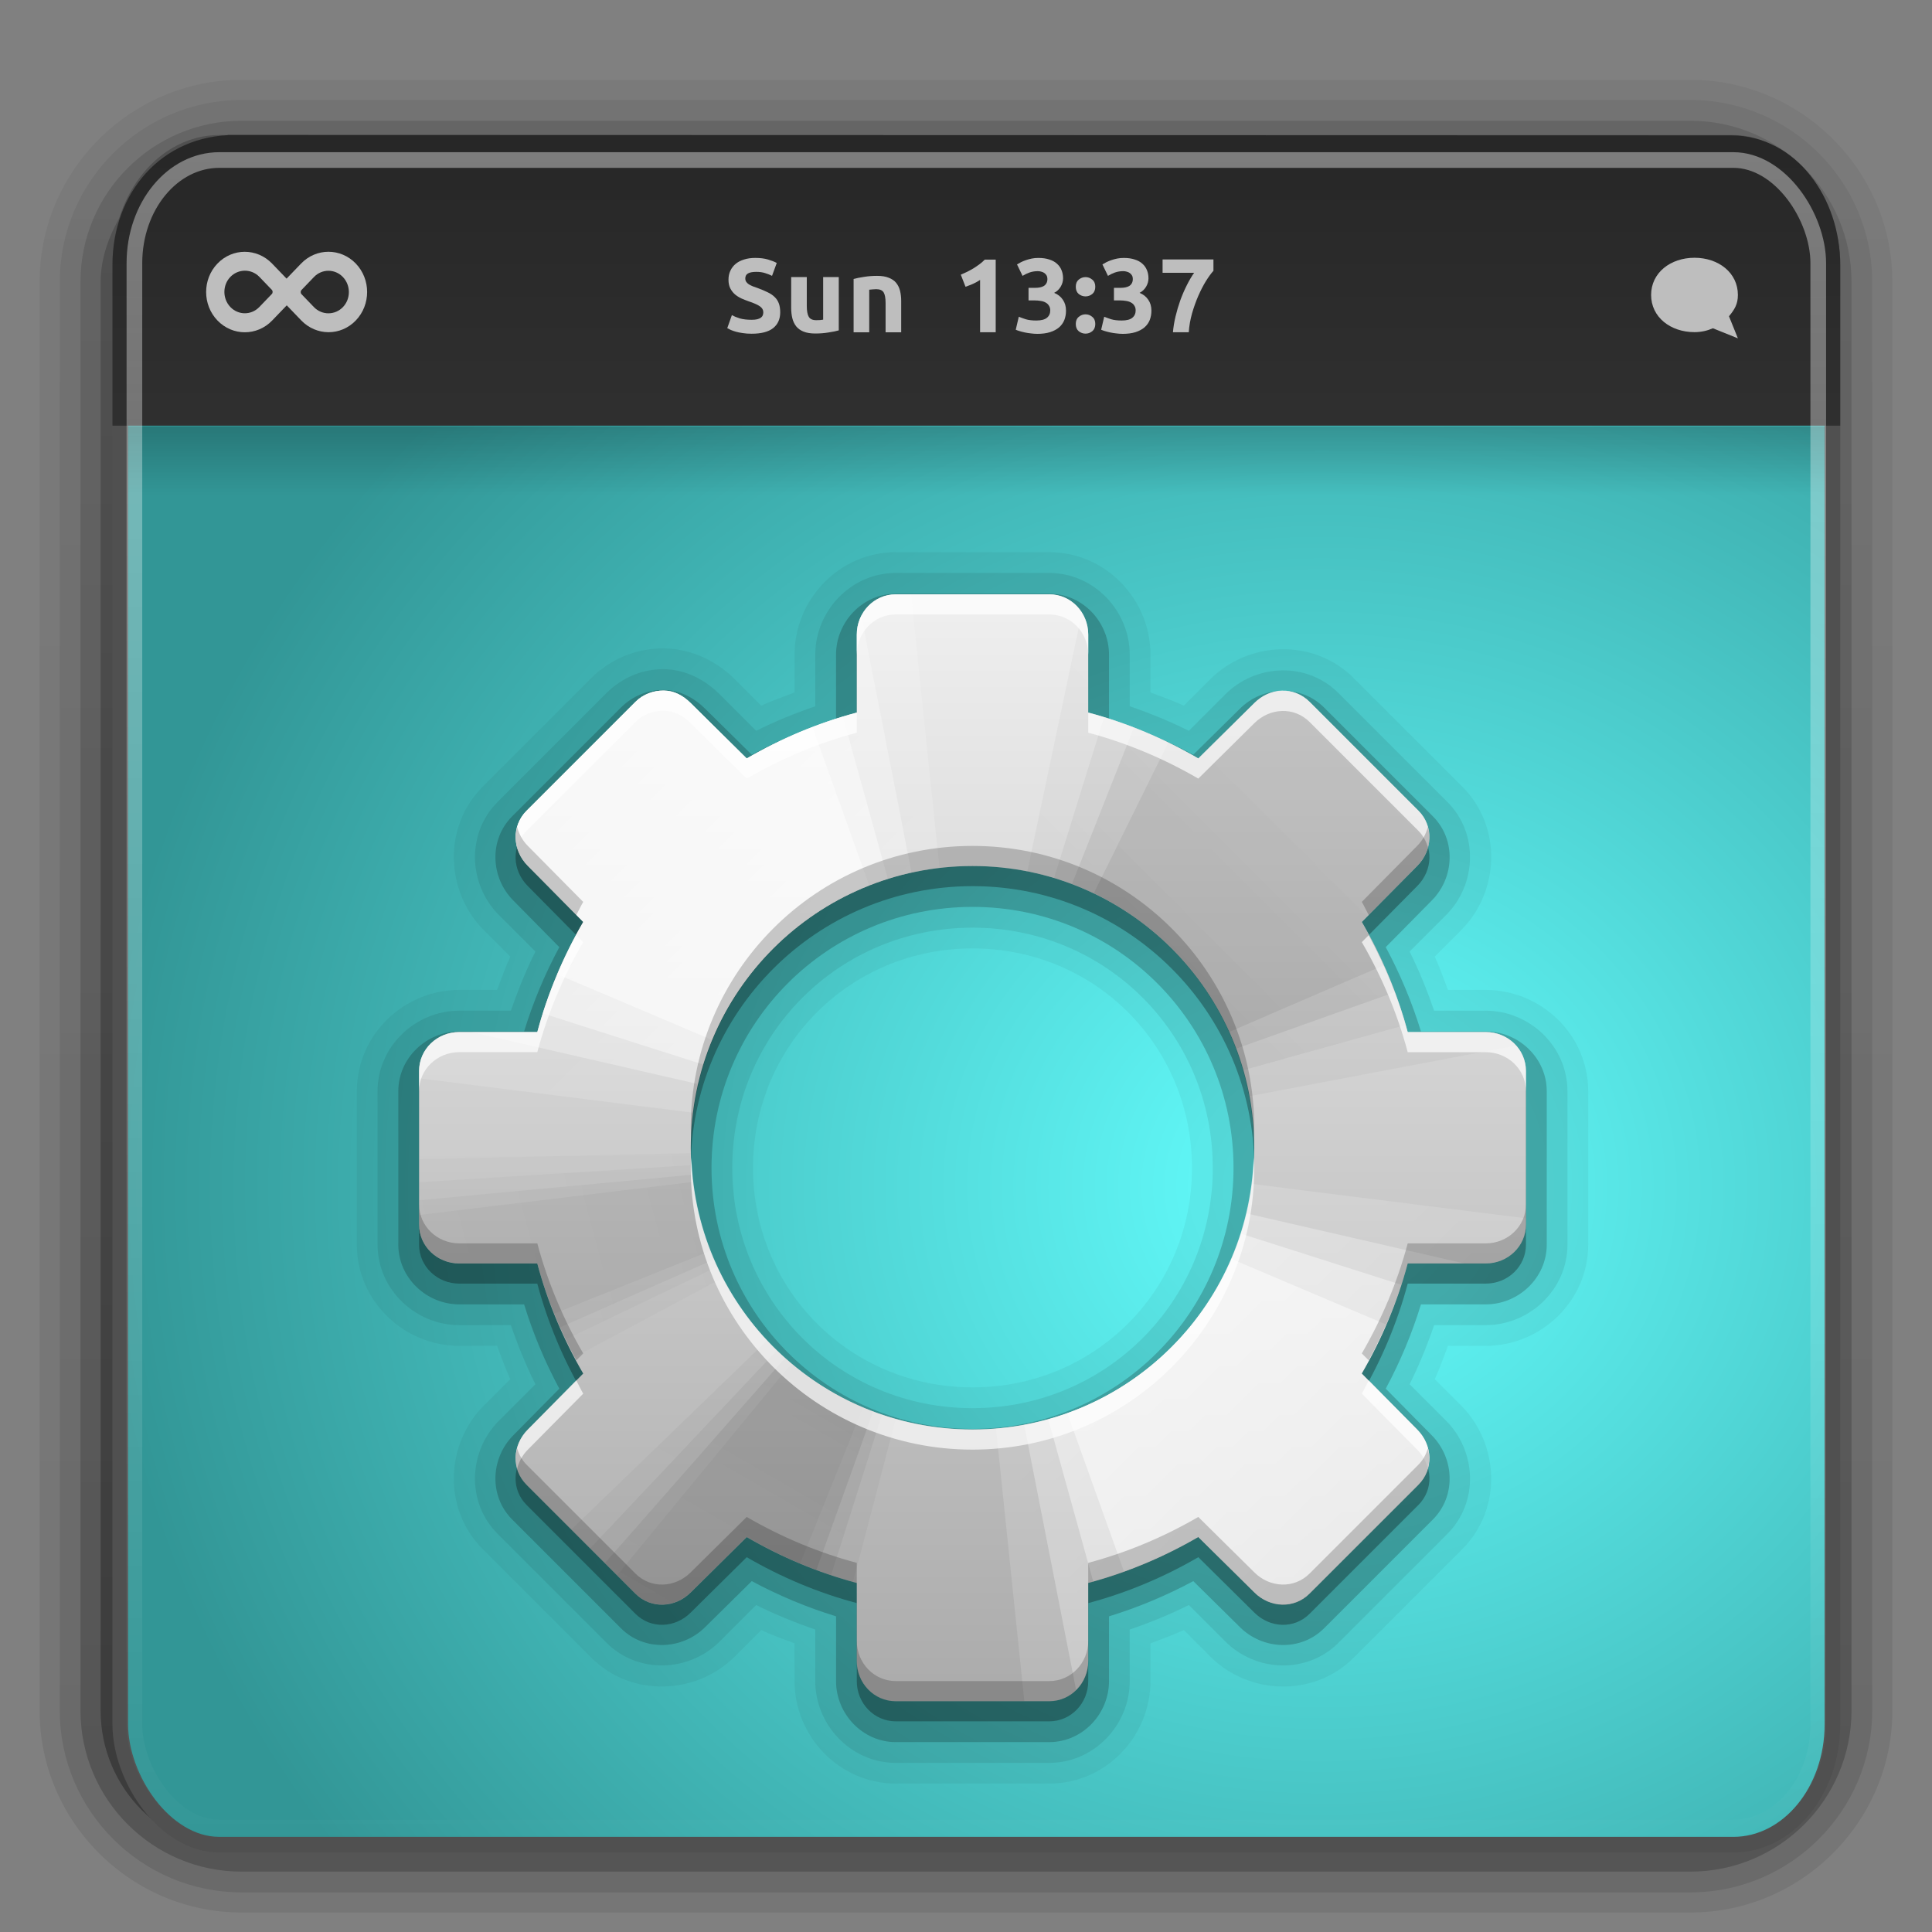 <?xml version="1.0" encoding="UTF-8" standalone="no"?>
<svg
   xmlns:dc="http://purl.org/dc/elements/1.1/"
   xmlns:cc="http://creativecommons.org/ns#"
   xmlns:rdf="http://www.w3.org/1999/02/22-rdf-syntax-ns#"
   xmlns:svg="http://www.w3.org/2000/svg"
   xmlns="http://www.w3.org/2000/svg"
   xmlns:xlink="http://www.w3.org/1999/xlink"
   version="1.0"
   width="96"
   height="96"
   id="svg2408">
  <rect width="100%" height="100%" fill="#808080" stroke="none"/>
  <defs
     id="defs2410">
    <linearGradient
       id="linearGradient3852">
      <stop
         id="stop3854"
         style="stop-color:#ffffff;stop-opacity:1"
         offset="0" />
      <stop
         id="stop3856"
         style="stop-color:#ffffff;stop-opacity:0"
         offset="1" />
    </linearGradient>
    <linearGradient
       id="linearGradient4384">
      <stop
         id="stop4386"
         style="stop-color:#ffffff;stop-opacity:1"
         offset="0" />
      <stop
         id="stop4388"
         style="stop-color:#ffffff;stop-opacity:0"
         offset="1" />
    </linearGradient>
    <linearGradient
       id="linearGradient4367">
      <stop
         id="stop4369"
         style="stop-color:#ffffff;stop-opacity:0.718"
         offset="0" />
      <stop
         id="stop4371"
         style="stop-color:#ffffff;stop-opacity:1"
         offset="1" />
    </linearGradient>
    <linearGradient
       x1="45.448"
       y1="92.54"
       x2="45.448"
       y2="7.017"
       id="ButtonShadow"
       gradientUnits="userSpaceOnUse"
       gradientTransform="scale(1.006,0.994)">
      <stop
         id="stop3750"
         style="stop-color:#000000;stop-opacity:1"
         offset="0" />
      <stop
         id="stop3752"
         style="stop-color:#000000;stop-opacity:0.588"
         offset="1" />
    </linearGradient>
    <linearGradient
       id="linearGradient3737">
      <stop
         id="stop3739"
         style="stop-color:#ffffff;stop-opacity:1"
         offset="0" />
      <stop
         id="stop3741"
         style="stop-color:#ffffff;stop-opacity:0"
         offset="1" />
    </linearGradient>
    <filter
       color-interpolation-filters="sRGB"
       id="filter3174">
      <feGaussianBlur
         id="feGaussianBlur3176"
         stdDeviation="1.71" />
    </filter>
    <filter
       x="-0.192"
       y="-0.192"
       width="1.384"
       height="1.384"
       color-interpolation-filters="sRGB"
       id="filter3794">
      <feGaussianBlur
         id="feGaussianBlur3796"
         stdDeviation="5.28" />
    </filter>
    <linearGradient
       x1="48"
       y1="20.221"
       x2="48"
       y2="138.661"
       id="linearGradient3613"
       xlink:href="#linearGradient3737"
       gradientUnits="userSpaceOnUse" />
    <linearGradient
       x1="45.448"
       y1="92.54"
       x2="45.448"
       y2="7.017"
       id="ButtonShadow-0"
       gradientUnits="userSpaceOnUse"
       gradientTransform="matrix(1.006,0,0,0.994,100,0)">
      <stop
         id="stop3750-8"
         style="stop-color:#000000;stop-opacity:1"
         offset="0" />
      <stop
         id="stop3752-5"
         style="stop-color:#000000;stop-opacity:0.588"
         offset="1" />
    </linearGradient>
    <linearGradient
       x1="32.251"
       y1="6.132"
       x2="32.251"
       y2="90.239"
       id="linearGradient3780"
       xlink:href="#ButtonShadow-0"
       gradientUnits="userSpaceOnUse"
       gradientTransform="matrix(1.024,0,0,1.012,-1.143,-98.071)" />
    <linearGradient
       x1="32.251"
       y1="6.132"
       x2="32.251"
       y2="90.239"
       id="linearGradient3772"
       xlink:href="#ButtonShadow-0"
       gradientUnits="userSpaceOnUse"
       gradientTransform="matrix(1.024,0,0,1.012,-1.143,-98.071)" />
    <linearGradient
       x1="32.251"
       y1="6.132"
       x2="32.251"
       y2="90.239"
       id="linearGradient3725"
       xlink:href="#ButtonShadow-0"
       gradientUnits="userSpaceOnUse"
       gradientTransform="matrix(1.024,0,0,1.012,-1.143,-98.071)" />
    <linearGradient
       x1="32.251"
       y1="6.132"
       x2="32.251"
       y2="90.239"
       id="linearGradient3721"
       xlink:href="#ButtonShadow-0"
       gradientUnits="userSpaceOnUse"
       gradientTransform="translate(0,-97)" />
    <linearGradient
       x1="32.251"
       y1="6.132"
       x2="32.251"
       y2="90.239"
       id="linearGradient3026"
       xlink:href="#ButtonShadow-0"
       gradientUnits="userSpaceOnUse"
       gradientTransform="matrix(1.024,0,0,1.012,-1.143,-98.071)" />
    <clipPath
       id="clipPath4355">
      <rect
         width="84"
         height="80"
         rx="6"
         ry="6"
         x="6"
         y="6"
         id="rect4357"
         style="fill:#ffffff;fill-opacity:1;fill-rule:nonzero;stroke:none" />
    </clipPath>
    <radialGradient
       cx="48"
       cy="87.792"
       r="42"
       fx="48"
       fy="87.792"
       id="radialGradient4375"
       xlink:href="#linearGradient4367"
       gradientUnits="userSpaceOnUse"
       gradientTransform="matrix(1,-6.7114942e-8,8.4282233e-8,1.256,110,-24.506)" />
    <linearGradient
       x1="48"
       y1="88"
       x2="48"
       y2="-40"
       id="linearGradient4390"
       xlink:href="#linearGradient4384"
       gradientUnits="userSpaceOnUse"
       gradientTransform="matrix(1,0,0,-1,0,92)" />
    <linearGradient
       x1="48"
       y1="82"
       x2="112.124"
       y2="82.455"
       id="linearGradient4429"
       xlink:href="#linearGradient4384"
       gradientUnits="userSpaceOnUse"
       spreadMethod="reflect" />
    <linearGradient
       x1="49"
       y1="46"
       x2="49"
       y2="6"
       id="linearGradient3858"
       xlink:href="#linearGradient3852"
       gradientUnits="userSpaceOnUse"
       gradientTransform="matrix(1,0,0,0.875,0,10.75)"
       spreadMethod="reflect" />
    <linearGradient
       x1="49"
       y1="46"
       x2="49"
       y2="6"
       id="linearGradient3909"
       xlink:href="#linearGradient3852"
       gradientUnits="userSpaceOnUse"
       gradientTransform="matrix(1,0,0,0.875,6,10.75)"
       spreadMethod="reflect" />
    <linearGradient
       x1="49"
       y1="46"
       x2="49"
       y2="6"
       id="linearGradient3913"
       xlink:href="#linearGradient3852"
       gradientUnits="userSpaceOnUse"
       gradientTransform="matrix(1,0,0,0.875,12,10.75)"
       spreadMethod="reflect" />
    <linearGradient
       x1="49"
       y1="46"
       x2="49"
       y2="6"
       id="linearGradient3917"
       xlink:href="#linearGradient3852"
       gradientUnits="userSpaceOnUse"
       gradientTransform="matrix(1,0,0,0.875,14,10.75)"
       spreadMethod="reflect" />
    <linearGradient
       x1="49"
       y1="46"
       x2="49"
       y2="6"
       id="linearGradient3921"
       xlink:href="#linearGradient3852"
       gradientUnits="userSpaceOnUse"
       gradientTransform="matrix(1,0,0,0.875,18,10.75)"
       spreadMethod="reflect" />
    <linearGradient
       x1="49"
       y1="46"
       x2="49"
       y2="9"
       id="linearGradient3925"
       xlink:href="#linearGradient3852"
       gradientUnits="userSpaceOnUse"
       gradientTransform="matrix(1,0,0,0.875,22,10.75)"
       spreadMethod="reflect" />
    <linearGradient
       x1="49"
       y1="46"
       x2="49"
       y2="6"
       id="linearGradient3941"
       xlink:href="#linearGradient3852"
       gradientUnits="userSpaceOnUse"
       gradientTransform="matrix(1,0,0,0.875,-4,10.75)"
       spreadMethod="reflect" />
    <linearGradient
       x1="49"
       y1="46"
       x2="49"
       y2="6"
       id="linearGradient3945"
       xlink:href="#linearGradient3852"
       gradientUnits="userSpaceOnUse"
       gradientTransform="matrix(1,0,0,0.875,-8,10.75)"
       spreadMethod="reflect" />
    <linearGradient
       x1="49"
       y1="46"
       x2="49"
       y2="6"
       id="linearGradient3949"
       xlink:href="#linearGradient3852"
       gradientUnits="userSpaceOnUse"
       gradientTransform="matrix(1,0,0,0.875,-10,10.75)"
       spreadMethod="reflect" />
    <linearGradient
       x1="49"
       y1="46"
       x2="49"
       y2="6"
       id="linearGradient3953"
       xlink:href="#linearGradient3852"
       gradientUnits="userSpaceOnUse"
       gradientTransform="matrix(1,0,0,0.875,-16,10.75)"
       spreadMethod="reflect" />
    <linearGradient
       x1="49"
       y1="46"
       x2="49"
       y2="6"
       id="linearGradient3957"
       xlink:href="#linearGradient3852"
       gradientUnits="userSpaceOnUse"
       gradientTransform="matrix(1,0,0,0.875,-20,10.75)"
       spreadMethod="reflect" />
    <linearGradient
       x1="49"
       y1="46"
       x2="49"
       y2="6"
       id="linearGradient3961"
       xlink:href="#linearGradient3852"
       gradientUnits="userSpaceOnUse"
       gradientTransform="matrix(1,0,0,0.875,-22,10.75)"
       spreadMethod="reflect" />
    <linearGradient
       x1="49"
       y1="46"
       x2="49"
       y2="6"
       id="linearGradient3965"
       xlink:href="#linearGradient3852"
       gradientUnits="userSpaceOnUse"
       gradientTransform="matrix(1,0,0,0.875,-24,10.75)"
       spreadMethod="reflect" />
    <linearGradient
       x1="49"
       y1="46"
       x2="49"
       y2="6"
       id="linearGradient3985"
       xlink:href="#linearGradient3852"
       gradientUnits="userSpaceOnUse"
       gradientTransform="matrix(1,0,0,0.875,-2,10.75)"
       spreadMethod="reflect" />
    <linearGradient
       id="linearGradient4384-6">
      <stop
         id="stop4386-3"
         style="stop-color:#ffffff;stop-opacity:1"
         offset="0" />
      <stop
         id="stop4388-7"
         style="stop-color:#ffffff;stop-opacity:0"
         offset="1" />
    </linearGradient>
    <linearGradient
       x1="48"
       y1="88"
       x2="48"
       y2="-40"
       id="linearGradient4166"
       xlink:href="#linearGradient4384-6"
       gradientUnits="userSpaceOnUse"
       gradientTransform="matrix(1,0,0,-1,0,92)" />
    <radialGradient
       cx="9"
       cy="46"
       r="1"
       fx="9"
       fy="46"
       id="radialGradient4236"
       xlink:href="#linearGradient3852"
       gradientUnits="userSpaceOnUse"
       gradientTransform="matrix(15,-1.2121331e-5,2.7705904e-5,26.25,-126.002,-1156.506)"
       spreadMethod="pad" />
    <radialGradient
       cx="85"
       cy="46"
       r="1"
       fx="85"
       fy="46"
       id="radialGradient4238"
       xlink:href="#linearGradient3852"
       gradientUnits="userSpaceOnUse"
       gradientTransform="matrix(19,-1.212133e-5,2.1873078e-5,26.25,-1530.009,-1156.505)"
       spreadMethod="pad" />
    <radialGradient
       cx="83"
       cy="46"
       r="1"
       fx="83"
       fy="46"
       id="radialGradient4240"
       xlink:href="#linearGradient3852"
       gradientUnits="userSpaceOnUse"
       gradientTransform="matrix(13,1.6203053e-5,-4.558221e-5,28,-996.004,-1237.008)"
       spreadMethod="pad" />
    <radialGradient
       cx="79"
       cy="46"
       r="1"
       fx="79"
       fy="46"
       id="radialGradient4242"
       xlink:href="#linearGradient3852"
       gradientUnits="userSpaceOnUse"
       gradientTransform="matrix(11.095,-1.4517317e-5,5.3834e-5,31.5,-797.506,-1398.007)"
       spreadMethod="pad" />
    <radialGradient
       cx="77"
       cy="46"
       r="1"
       fx="77"
       fy="46"
       id="radialGradient4244"
       xlink:href="#linearGradient3852"
       gradientUnits="userSpaceOnUse"
       gradientTransform="matrix(15,-3.3574445e-5,9.7206e-5,33.25,-1078.011,-1478.505)"
       spreadMethod="pad" />
    <radialGradient
       cx="13"
       cy="46"
       r="1"
       fx="13"
       fy="46"
       id="radialGradient4246"
       xlink:href="#linearGradient3852"
       gradientUnits="userSpaceOnUse"
       gradientTransform="matrix(27,0,0,28,-338.002,-1237.008)" />
    <radialGradient
       cx="17"
       cy="46"
       r="1"
       fx="17"
       fy="46"
       id="radialGradient4248"
       xlink:href="#linearGradient3852"
       gradientUnits="userSpaceOnUse"
       gradientTransform="matrix(19,1.4939416e-5,-3.1451407e-5,30.625,-306,-1357.758)"
       spreadMethod="pad" />
    <radialGradient
       cx="19"
       cy="46"
       r="1"
       fx="19"
       fy="46"
       id="radialGradient4250"
       xlink:href="#linearGradient3852"
       gradientUnits="userSpaceOnUse"
       gradientTransform="matrix(15,-3.3574446e-5,9.7206015e-5,33.25,-266.006,-1478.507)"
       spreadMethod="pad" />
    <linearGradient
       id="linearGradient3843-1">
      <stop
         id="stop3845-6"
         style="stop-color:#523823;stop-opacity:1"
         offset="0" />
      <stop
         id="stop3847-1"
         style="stop-color:#79563a;stop-opacity:1"
         offset="0.118" />
      <stop
         id="stop3849-7"
         style="stop-color:#875c38;stop-opacity:1"
         offset="0.238" />
      <stop
         id="stop3851-6"
         style="stop-color:#a66e40;stop-opacity:1"
         offset="1" />
    </linearGradient>
    <linearGradient
       x1="8"
       y1="1033.362"
       x2="50"
       y2="1033.362"
       id="linearGradient3082"
       xlink:href="#linearGradient3843-1"
       gradientUnits="userSpaceOnUse"
       gradientTransform="translate(-2,-956.362)"
       spreadMethod="reflect" />
    <clipPath
       id="clipPath4123">
      <rect
         width="84"
         height="80"
         rx="6"
         ry="6"
         x="6"
         y="6"
         id="rect4125"
         style="opacity:0.554;fill:#ff00ff;fill-opacity:1;fill-rule:nonzero;stroke:none" />
    </clipPath>
    <linearGradient
       x1="12.579"
       y1="2.914"
       x2="12.579"
       y2="43.811"
       id="linearGradient3308"
       xlink:href="#linearGradient3852"
       gradientUnits="userSpaceOnUse"
       gradientTransform="matrix(1.858,0,0,2.123,3.927,0.572)" />
    <linearGradient
       x1="33.579"
       y1="5.709"
       x2="33.579"
       y2="16.323"
       id="linearGradient3311"
       xlink:href="#linearGradient3958"
       gradientUnits="userSpaceOnUse"
       gradientTransform="matrix(1.541,0,0,1.503,-1.133,-2.625)" />
    <linearGradient
       id="linearGradient3958">
      <stop
         id="stop3960"
         style="stop-color:#262626;stop-opacity:1"
         offset="0" />
      <stop
         id="stop3962"
         style="stop-color:#303030;stop-opacity:1"
         offset="1" />
    </linearGradient>
    <linearGradient
       x1="16.916"
       y1="7.001"
       x2="16.916"
       y2="14"
       id="linearGradient3313"
       xlink:href="#linearGradient3958"
       gradientUnits="userSpaceOnUse"
       gradientTransform="matrix(1.891,0,0,2.278,3.139,-9.993)" />
    <linearGradient
       x1="24.683"
       y1="9.242"
       x2="24.683"
       y2="13.523"
       id="linearGradient3316"
       xlink:href="#linearGradient3282"
       gradientUnits="userSpaceOnUse"
       gradientTransform="matrix(1.834,0,0,0.8,4.515,13.8)" />
    <linearGradient
       id="linearGradient3282">
      <stop
         id="stop3284"
         style="stop-color:#000000;stop-opacity:1"
         offset="0" />
      <stop
         id="stop3286"
         style="stop-color:#000000;stop-opacity:0"
         offset="1" />
    </linearGradient>
    <radialGradient
       cx="26.617"
       cy="-2.064"
       r="23"
       fx="26.617"
       fy="-2.064"
       id="radialGradient3322"
       xlink:href="#linearGradient2867-449-88-871-390-598-476-591-434-148-895-534-212-357-729"
       gradientUnits="userSpaceOnUse"
       gradientTransform="matrix(-3.4387076e-8,-2.436,2.641,0,71.136,123.798)" />
    <linearGradient
       id="linearGradient2867-449-88-871-390-598-476-591-434-148-895-534-212-357-729">
      <stop
         id="stop8022"
         style="stop-color:#64ffff;stop-opacity:1"
         offset="0" />
      <stop
         id="stop8028"
         style="stop-color:#329696;stop-opacity:1"
         offset="1" />
    </linearGradient>
    <radialGradient
       cx="605.714"
       cy="486.648"
       r="117.143"
       fx="605.714"
       fy="486.648"
       id="radialGradient3327"
       xlink:href="#linearGradient3282"
       gradientUnits="userSpaceOnUse"
       gradientTransform="matrix(-0.102,0,0,0.046,172.228,68.562)" />
    <radialGradient
       cx="605.714"
       cy="486.648"
       r="117.143"
       fx="605.714"
       fy="486.648"
       id="radialGradient3330"
       xlink:href="#linearGradient3282"
       gradientUnits="userSpaceOnUse"
       gradientTransform="matrix(0.102,0,0,0.046,114.382,68.562)" />
    <linearGradient
       x1="302.857"
       y1="366.648"
       x2="302.857"
       y2="609.505"
       id="linearGradient3333"
       xlink:href="#linearGradient5048-7"
       gradientUnits="userSpaceOnUse"
       gradientTransform="matrix(0.134,0,0,0.046,94.885,68.562)" />
    <linearGradient
       id="linearGradient5048-7">
      <stop
         id="stop5050-5"
         style="stop-color:#000000;stop-opacity:0"
         offset="0" />
      <stop
         id="stop5056-9"
         style="stop-color:#000000;stop-opacity:1"
         offset="0.5" />
      <stop
         id="stop5052-6"
         style="stop-color:#000000;stop-opacity:0"
         offset="1" />
    </linearGradient>
    <linearGradient
       x1="32"
       y1="46"
       x2="32"
       y2="-24"
       id="linearGradient4242"
       xlink:href="#linearGradient3852"
       gradientUnits="userSpaceOnUse"
       gradientTransform="translate(0,-62)" />
    <linearGradient
       x1="32"
       y1="46"
       x2="32"
       y2="-24"
       id="linearGradient4240"
       xlink:href="#linearGradient3852"
       gradientUnits="userSpaceOnUse"
       gradientTransform="translate(0,-62)" />
    <linearGradient
       x1="32"
       y1="46"
       x2="32"
       y2="-24"
       id="linearGradient4214"
       xlink:href="#linearGradient3852"
       gradientUnits="userSpaceOnUse"
       gradientTransform="translate(0,-62)" />
    <linearGradient
       x1="32"
       y1="46"
       x2="32"
       y2="-24"
       id="linearGradient3550"
       xlink:href="#linearGradient3852"
       gradientUnits="userSpaceOnUse"
       gradientTransform="translate(0,-62)" />
    <linearGradient
       x1="48"
       y1="64"
       x2="48"
       y2="32"
       id="linearGradient4165"
       xlink:href="#linearGradient4159"
       gradientUnits="userSpaceOnUse"
       gradientTransform="translate(0,4)" />
    <linearGradient
       id="linearGradient4159">
      <stop
         id="stop4161"
         style="stop-color:#cecece;stop-opacity:1"
         offset="0" />
      <stop
         id="stop4163"
         style="stop-color:#f2f2f2;stop-opacity:1"
         offset="1" />
    </linearGradient>
    <clipPath
       id="clipPath4403">
      <path
         d="m 30.916,135.971 c -0.937,0.541 -1.228,1.748 -0.678,2.701 l 1.938,3.356 c -1.418,1.414 -2.622,3.012 -3.595,4.71 l -3.784,-0.991 c -0.532,-0.142 -1.038,-0.118 -1.476,0.131 -0.438,0.248 -0.797,0.668 -0.937,1.19 l -1.979,7.385 c -0.28,1.045 0.366,2.065 1.429,2.35 l 3.772,1.034 c -0.006,1.957 0.238,3.943 0.759,5.877 l -3.356,1.938 c -0.953,0.55 -1.304,1.741 -0.763,2.678 l 3.812,6.603 c 0.541,0.937 1.748,1.228 2.701,0.678 l 3.356,-1.938 c 1.414,1.418 3.012,2.622 4.71,3.595 l -0.991,3.784 c -0.285,1.063 0.275,2.133 1.321,2.413 l 7.385,1.979 c 1.045,0.28 2.065,-0.366 2.35,-1.429 l 1.034,-3.772 c 1.957,0.006 3.943,-0.238 5.877,-0.759 l 1.938,3.356 c 0.55,0.953 1.741,1.304 2.678,0.763 l 6.603,-3.812 c 0.937,-0.541 1.228,-1.748 0.678,-2.701 l -1.938,-3.356 c 1.418,-1.414 2.622,-3.012 3.595,-4.71 l 3.784,0.991 c 1.063,0.285 2.133,-0.275 2.413,-1.321 l 1.979,-7.385 c 0.28,-1.045 -0.366,-2.065 -1.429,-2.35 l -3.772,-1.034 c 0.006,-1.957 -0.238,-3.943 -0.759,-5.877 l 3.356,-1.938 c 0.953,-0.55 1.304,-1.741 0.763,-2.678 l -3.812,-6.603 c -0.541,-0.937 -1.748,-1.228 -2.701,-0.678 l -3.356,1.938 c -1.414,-1.418 -3.012,-2.622 -4.71,-3.595 l 0.991,-3.784 c 0.285,-1.063 -0.275,-2.133 -1.321,-2.413 l -7.385,-1.979 c -1.045,-0.28 -2.065,0.366 -2.35,1.429 l -1.034,3.772 c -1.957,-0.006 -3.943,0.238 -5.877,0.759 l -1.938,-3.356 c -0.55,-0.953 -1.741,-1.304 -2.678,-0.763 l -6.603,3.812 z m 10.052,9.785 c 6.696,-3.866 15.258,-1.572 19.124,5.124 3.866,6.696 1.572,15.258 -5.124,19.124 -6.696,3.866 -15.258,1.572 -19.124,-5.124 -3.866,-6.696 -1.572,-15.258 5.124,-19.124 z"
         id="path4405"
         style="display:block;overflow:visible;visibility:visible;fill:url(#linearGradient3282);fill-opacity:1;fill-rule:nonzero;stroke:none;stroke-width:1;marker:none;enable-background:accumulate" />
    </clipPath>
    <linearGradient
       x1="48.234"
       y1="48.047"
       x2="126.139"
       y2="66.233"
       id="linearGradient4213"
       xlink:href="#linearGradient3282"
       gradientUnits="userSpaceOnUse" />
    <linearGradient
       x1="48.055"
       y1="48.032"
       x2="126.673"
       y2="62.839"
       id="linearGradient4215"
       xlink:href="#linearGradient3282"
       gradientUnits="userSpaceOnUse" />
    <linearGradient
       x1="47.997"
       y1="48.029"
       x2="127.052"
       y2="60.29"
       id="linearGradient4217"
       xlink:href="#linearGradient3282"
       gradientUnits="userSpaceOnUse" />
    <linearGradient
       x1="47.998"
       y1="48.029"
       x2="127.416"
       y2="57.665"
       id="linearGradient4219"
       xlink:href="#linearGradient3282"
       gradientUnits="userSpaceOnUse" />
    <linearGradient
       x1="48.234"
       y1="48.047"
       x2="126.139"
       y2="66.233"
       id="linearGradient4221"
       xlink:href="#linearGradient3852"
       gradientUnits="userSpaceOnUse" />
    <linearGradient
       x1="48.055"
       y1="48.032"
       x2="126.673"
       y2="62.839"
       id="linearGradient4223"
       xlink:href="#linearGradient3852"
       gradientUnits="userSpaceOnUse" />
    <linearGradient
       x1="47.997"
       y1="48.029"
       x2="127.052"
       y2="60.29"
       id="linearGradient4225"
       xlink:href="#linearGradient3852"
       gradientUnits="userSpaceOnUse" />
    <linearGradient
       x1="47.998"
       y1="48.029"
       x2="127.416"
       y2="57.665"
       id="linearGradient4227"
       xlink:href="#linearGradient3852"
       gradientUnits="userSpaceOnUse" />
    <linearGradient
       x1="48.234"
       y1="48.047"
       x2="126.139"
       y2="66.233"
       id="linearGradient4229"
       xlink:href="#linearGradient3282"
       gradientUnits="userSpaceOnUse" />
    <linearGradient
       x1="48.055"
       y1="48.032"
       x2="126.673"
       y2="62.839"
       id="linearGradient4231"
       xlink:href="#linearGradient3282"
       gradientUnits="userSpaceOnUse" />
    <linearGradient
       x1="47.997"
       y1="48.029"
       x2="127.052"
       y2="60.29"
       id="linearGradient4233"
       xlink:href="#linearGradient3282"
       gradientUnits="userSpaceOnUse" />
    <linearGradient
       x1="47.998"
       y1="48.029"
       x2="127.416"
       y2="57.665"
       id="linearGradient4235"
       xlink:href="#linearGradient3282"
       gradientUnits="userSpaceOnUse" />
    <linearGradient
       x1="48.234"
       y1="48.047"
       x2="126.139"
       y2="66.233"
       id="linearGradient4237"
       xlink:href="#linearGradient3282"
       gradientUnits="userSpaceOnUse" />
    <linearGradient
       x1="48.055"
       y1="48.032"
       x2="126.673"
       y2="62.839"
       id="linearGradient4239"
       xlink:href="#linearGradient3282"
       gradientUnits="userSpaceOnUse" />
    <linearGradient
       x1="47.997"
       y1="48.029"
       x2="127.052"
       y2="60.29"
       id="linearGradient4241"
       xlink:href="#linearGradient3282"
       gradientUnits="userSpaceOnUse" />
    <linearGradient
       x1="47.998"
       y1="48.029"
       x2="127.416"
       y2="57.665"
       id="linearGradient4243"
       xlink:href="#linearGradient3282"
       gradientUnits="userSpaceOnUse" />
    <linearGradient
       x1="48.234"
       y1="48.047"
       x2="126.139"
       y2="66.233"
       id="linearGradient4245"
       xlink:href="#linearGradient3852"
       gradientUnits="userSpaceOnUse" />
    <linearGradient
       x1="48.055"
       y1="48.032"
       x2="126.673"
       y2="62.839"
       id="linearGradient4247"
       xlink:href="#linearGradient3852"
       gradientUnits="userSpaceOnUse" />
    <linearGradient
       x1="47.997"
       y1="48.029"
       x2="127.052"
       y2="60.29"
       id="linearGradient4249"
       xlink:href="#linearGradient3852"
       gradientUnits="userSpaceOnUse" />
    <linearGradient
       x1="47.998"
       y1="48.029"
       x2="127.416"
       y2="57.665"
       id="linearGradient4251"
       xlink:href="#linearGradient3852"
       gradientUnits="userSpaceOnUse" />
    <linearGradient
       x1="20.759"
       y1="1"
       x2="20.759"
       y2="45.017"
       id="linearGradient3141"
       xlink:href="#linearGradient3309"
       gradientUnits="userSpaceOnUse"
       gradientTransform="matrix(1.279,0,0,1.279,15.185,22.919)" />
    <linearGradient
       x1="63.999"
       y1="3.1"
       x2="63.999"
       y2="122.899"
       id="linearGradient3309"
       gradientUnits="userSpaceOnUse">
      <stop
         id="stop3311"
         style="stop-color:#f0f0f0;stop-opacity:1"
         offset="0" />
      <stop
         id="stop3313"
         style="stop-color:#aaaaaa;stop-opacity:1"
         offset="1" />
    </linearGradient>
  </defs>
  <g
     id="layer2"
     style="display:none">
    <rect
       width="86"
       height="85"
       rx="6"
       ry="6"
       x="5"
       y="7"
       id="rect3745"
       style="opacity:0.9;fill:url(#ButtonShadow);fill-opacity:1;fill-rule:nonzero;stroke:none;filter:url(#filter3174)" />
  </g>
  <g
     id="layer3"
     style="display:inline">
    <path
       d="m 12,-95.031 c -5.511,0 -10.031,4.52 -10.031,10.031 l 0,71 c 0,5.511 4.52,10.031 10.031,10.031 l 72,0 c 5.511,0 10.031,-4.52 10.031,-10.031 l 0,-71 c 0,-5.511 -4.52,-10.031 -10.031,-10.031 l -72,0 z"
       transform="scale(1,-1)"
       id="path3786"
       style="opacity:0.08;fill:url(#linearGradient3026);fill-opacity:1;fill-rule:nonzero;stroke:none;display:inline" />
    <path
       d="m 12,-94.031 c -4.972,0 -9.031,4.06 -9.031,9.031 l 0,71 c 0,4.972 4.06,9.031 9.031,9.031 l 72,0 c 4.972,0 9.031,-4.06 9.031,-9.031 l 0,-71 c 0,-4.972 -4.06,-9.031 -9.031,-9.031 l -72,0 z"
       transform="scale(1,-1)"
       id="path3778"
       style="opacity:0.1;fill:url(#linearGradient3780);fill-opacity:1;fill-rule:nonzero;stroke:none;display:inline" />
    <path
       d="m 12,-93 c -4.409,0 -8,3.591 -8,8 l 0,71 c 0,4.409 3.591,8 8,8 l 72,0 c 4.409,0 8,-3.591 8,-8 l 0,-71 c 0,-4.409 -3.591,-8 -8,-8 l -72,0 z"
       transform="scale(1,-1)"
       id="path3770"
       style="opacity:0.2;fill:url(#linearGradient3772);fill-opacity:1;fill-rule:nonzero;stroke:none;display:inline" />
    <rect
       width="86"
       height="85"
       rx="7"
       ry="7"
       x="5"
       y="-92"
       transform="scale(1,-1)"
       id="rect3723"
       style="opacity:0.3;fill:url(#linearGradient3725);fill-opacity:1;fill-rule:nonzero;stroke:none;display:inline" />
  </g>
  <g
     id="layer7"
     style="opacity:0.8;display:none">
    <rect
       width="2"
       height="70"
       x="48"
       y="16"
       id="rect3082"
       style="opacity:0.15;color:#000000;fill:url(#linearGradient3858);fill-opacity:1;fill-rule:nonzero;stroke:none;stroke-width:2;marker:none;visibility:visible;display:inline;overflow:visible;enable-background:accumulate" />
    <rect
       width="2"
       height="70"
       x="54"
       y="16"
       id="rect3907"
       style="opacity:0.2;color:#000000;fill:url(#linearGradient3909);fill-opacity:1;fill-rule:nonzero;stroke:none;stroke-width:2;marker:none;visibility:visible;display:inline;overflow:visible;enable-background:accumulate" />
    <rect
       width="2"
       height="70"
       x="60"
       y="16"
       id="rect3911"
       style="opacity:0.12;color:#000000;fill:url(#linearGradient3913);fill-opacity:1;fill-rule:nonzero;stroke:none;stroke-width:2;marker:none;visibility:visible;display:inline;overflow:visible;enable-background:accumulate" />
    <rect
       width="2"
       height="70"
       x="62"
       y="16"
       id="rect3915"
       style="opacity:0.16;color:#000000;fill:url(#linearGradient3917);fill-opacity:1;fill-rule:nonzero;stroke:none;stroke-width:2;marker:none;visibility:visible;display:inline;overflow:visible;enable-background:accumulate" />
    <rect
       width="2"
       height="70"
       x="66"
       y="16"
       id="rect3919"
       style="opacity:0.08;color:#000000;fill:url(#linearGradient3921);fill-opacity:1;fill-rule:nonzero;stroke:none;stroke-width:2;marker:none;visibility:visible;display:inline;overflow:visible;enable-background:accumulate" />
    <rect
       width="2"
       height="70"
       x="70"
       y="16"
       id="rect3923"
       style="opacity:0.2;color:#000000;fill:url(#linearGradient3925);fill-opacity:1;fill-rule:nonzero;stroke:none;stroke-width:2;marker:none;visibility:visible;display:inline;overflow:visible;enable-background:accumulate" />
    <rect
       width="2"
       height="70"
       x="76"
       y="16"
       id="rect3927"
       style="opacity:0.15;color:#000000;fill:url(#radialGradient4244);fill-opacity:1;fill-rule:nonzero;stroke:none;stroke-width:2;marker:none;visibility:visible;display:inline;overflow:visible;enable-background:accumulate" />
    <rect
       width="2"
       height="70"
       x="82"
       y="16"
       id="rect3931"
       style="opacity:0.12;color:#000000;fill:url(#radialGradient4240);fill-opacity:1;fill-rule:nonzero;stroke:none;stroke-width:2;marker:none;visibility:visible;display:inline;overflow:visible;enable-background:accumulate" />
    <rect
       width="2"
       height="70"
       x="84"
       y="16"
       id="rect3935"
       style="opacity:0.06;color:#000000;fill:url(#radialGradient4238);fill-opacity:1;fill-rule:nonzero;stroke:none;stroke-width:2;marker:none;visibility:visible;display:inline;overflow:visible;enable-background:accumulate" />
    <rect
       width="2"
       height="70"
       x="44"
       y="16"
       id="rect3939"
       style="opacity:0.1;color:#000000;fill:url(#linearGradient3941);fill-opacity:1;fill-rule:nonzero;stroke:none;stroke-width:2;marker:none;visibility:visible;display:inline;overflow:visible;enable-background:accumulate" />
    <rect
       width="2"
       height="70"
       x="40"
       y="16"
       id="rect3943"
       style="opacity:0.2;color:#000000;fill:url(#linearGradient3945);fill-opacity:1;fill-rule:nonzero;stroke:none;stroke-width:2;marker:none;visibility:visible;display:inline;overflow:visible;enable-background:accumulate" />
    <rect
       width="2"
       height="70"
       x="38"
       y="16"
       id="rect3947"
       style="opacity:0.15;color:#000000;fill:url(#linearGradient3949);fill-opacity:1;fill-rule:nonzero;stroke:none;stroke-width:2;marker:none;visibility:visible;display:inline;overflow:visible;enable-background:accumulate" />
    <rect
       width="2"
       height="70"
       x="32"
       y="16"
       id="rect3951"
       style="opacity:0.1;color:#000000;fill:url(#linearGradient3953);fill-opacity:1;fill-rule:nonzero;stroke:none;stroke-width:2;marker:none;visibility:visible;display:inline;overflow:visible;enable-background:accumulate" />
    <rect
       width="2"
       height="70"
       x="28"
       y="16"
       id="rect3955"
       style="opacity:0.16;color:#000000;fill:url(#linearGradient3957);fill-opacity:1;fill-rule:nonzero;stroke:none;stroke-width:2;marker:none;visibility:visible;display:inline;overflow:visible;enable-background:accumulate" />
    <rect
       width="2"
       height="70"
       x="26"
       y="16"
       id="rect3959"
       style="opacity:0.1;color:#000000;fill:url(#linearGradient3961);fill-opacity:1;fill-rule:nonzero;stroke:none;stroke-width:2;marker:none;visibility:visible;display:inline;overflow:visible;enable-background:accumulate" />
    <rect
       width="2"
       height="70"
       x="24"
       y="16"
       id="rect3963"
       style="opacity:0.06;color:#000000;fill:url(#linearGradient3965);fill-opacity:1;fill-rule:nonzero;stroke:none;stroke-width:2;marker:none;visibility:visible;display:inline;overflow:visible;enable-background:accumulate" />
    <rect
       width="2"
       height="70"
       x="18"
       y="16"
       id="rect3967"
       style="opacity:0.2;color:#000000;fill:url(#radialGradient4250);fill-opacity:1;fill-rule:nonzero;stroke:none;stroke-width:2;marker:none;visibility:visible;display:inline;overflow:visible;enable-background:accumulate" />
    <rect
       width="2"
       height="70"
       x="16"
       y="16"
       id="rect3971"
       style="opacity:0.15;color:#000000;fill:url(#radialGradient4248);fill-opacity:1;fill-rule:nonzero;stroke:none;stroke-width:2;marker:none;visibility:visible;display:inline;overflow:visible;enable-background:accumulate" />
    <rect
       width="2"
       height="70"
       x="12"
       y="16"
       id="rect3975"
       style="opacity:0.15;color:#000000;fill:url(#radialGradient4246);fill-opacity:1;fill-rule:nonzero;stroke:none;stroke-width:2;marker:none;visibility:visible;display:inline;overflow:visible;enable-background:accumulate" />
    <rect
       width="2"
       height="70"
       x="8"
       y="16"
       id="rect3979"
       style="opacity:0.1;color:#000000;fill:url(#radialGradient4236);fill-opacity:1;fill-rule:nonzero;stroke:none;stroke-width:2;marker:none;visibility:visible;display:inline;overflow:visible;enable-background:accumulate" />
    <rect
       width="2"
       height="70"
       x="46"
       y="16"
       id="rect3983"
       style="opacity:0.05;color:#000000;fill:url(#linearGradient3985);fill-opacity:1;fill-rule:nonzero;stroke:none;stroke-width:2;marker:none;visibility:visible;display:inline;overflow:visible;enable-background:accumulate" />
    <rect
       width="2"
       height="70"
       x="78"
       y="16"
       id="rect3987"
       style="opacity:0.05;color:#000000;fill:url(#radialGradient4242);fill-opacity:1;fill-rule:nonzero;stroke:none;stroke-width:2;marker:none;visibility:visible;display:inline;overflow:visible;enable-background:accumulate" />
  </g>
  <rect
     width="85.077"
     height="84.565"
     rx="4.922"
     ry="5.98"
     x="5.976"
     y="7.096"
     id="rect2573"
     style="fill:url(#radialGradient3322);fill-opacity:1;fill-rule:evenodd;stroke:#505050;stroke-width:0.777;stroke-linecap:round;stroke-linejoin:round;stroke-miterlimit:4;stroke-dasharray:none;stroke-dashoffset:0;stroke-opacity:1" />
  <rect
     width="84.375"
     height="3.417"
     rx="0"
     ry="0"
     x="6.327"
     y="21.189"
     id="rect1436"
     style="display:inline;overflow:visible;visibility:visible;opacity:0.2;fill:url(#linearGradient3316);fill-opacity:1;fill-rule:evenodd;stroke:none;stroke-width:1;stroke-linecap:butt;stroke-linejoin:miter;stroke-miterlimit:4;stroke-dasharray:none;stroke-dashoffset:0;stroke-opacity:1;marker:none;marker-start:none;marker-mid:none;marker-end:none" />
  <path
     d="m 11.647,7.095 c 0,0 74.37,0.02 74.37,0.02 2.959,0 5.036,2.873 5.036,6.053 0,0 0,7.595 0,7.595 0,0 -85.078,0 -85.078,0 0,0 -1e-5,-7.595 -1e-5,-7.595 0,-3.389 2.285,-6.072 5.672,-6.072 z"
     id="rect2311"
     style="display:inline;overflow:visible;visibility:visible;fill:url(#linearGradient3311);fill-opacity:1;fill-rule:evenodd;stroke:url(#linearGradient3313);stroke-width:0.775;stroke-linecap:butt;stroke-linejoin:miter;stroke-miterlimit:4;stroke-dasharray:none;stroke-dashoffset:0;stroke-opacity:1;marker:none;marker-start:none;marker-mid:none;marker-end:none" />
  <rect
     width="83.669"
     height="82.856"
     rx="4.219"
     ry="5.125"
     x="6.679"
     y="7.951"
     id="rect2601"
     style="opacity:0.4;fill:none;fill-opacity:1;fill-rule:evenodd;stroke:url(#linearGradient3308);stroke-width:0.778;stroke-linecap:round;stroke-linejoin:round;stroke-miterlimit:4;stroke-dasharray:none;stroke-dashoffset:0;stroke-opacity:1" />
  <g
     transform="translate(-0.045,3.928)"
     id="layer6"
     style="display:inline">
    <g
       transform="matrix(0.308,0,0,0.308,81.637,7.34)"
       id="layer3-0"
       style="display:inline">
      <path
         d="M 8,2 C 4.134,2 1,4.41 1,8 c 0,3.59 3.134,6 7,6 1.065,0 2.065,-0.23 2.969,-0.625 L 15,15 13.562,11.438 C 14.466,10.343 15,9.486 15,8 15,4.41 11.866,2 8,2 Z"
         transform="translate(0.464,3)"
         id="path2892"
         style="display:inline;fill:#bebebe;fill-opacity:1;stroke:none" />
    </g>
    <path
       d="m 17.725,9.168 c -0.751,-0.781 -1.968,-0.781 -2.719,1.6e-5 -2.64e-4,2.72e-4 -5.89e-4,6.24e-4 -9.23e-4,8e-4 L 14.285,9.917 13.567,9.171 c -1.06e-4,-1.12e-4 -1.06e-4,-1.12e-4 -1.77e-4,-1.84e-4 -0.751,-0.781 -1.965,-0.784 -2.716,-0.003 -0.751,0.781 -0.751,2.048 -8.4e-5,2.829 0.751,0.781 1.968,0.781 2.719,-1.52e-4 2.88e-4,-3.04e-4 5.27e-4,-5.52e-4 9.23e-4,-8e-4 l 0.723,-0.752 0.717,0.746 c 1.63e-4,1.68e-4 2.25e-4,2.32e-4 3e-4,3.12e-4 0.751,0.781 1.962,0.787 2.713,0.006 0.751,-0.781 0.751,-2.048 1.07e-4,-2.829 z M 12.927,11.33 c -0.396,0.411 -1.038,0.411 -1.434,-8e-4 -0.396,-0.412 -0.399,-1.084 -0.003,-1.496 0.396,-0.412 1.048,-0.415 1.444,-0.003 3.14e-4,3.36e-4 6.42e-4,6.72e-4 9.23e-4,8e-4 l 0.615,0.64 c 2e-4,2.08e-4 3.12e-4,3.28e-4 4.62e-4,4.88e-4 0.056,0.058 0.056,0.153 1.76e-4,0.211 -1.06e-4,1.12e-4 -1.76e-4,4e-5 -3.26e-4,2e-4 l -0.623,0.648 -2.2e-5,-2.4e-5 z m 2.717,0.002 c -2.25e-4,-2.32e-4 -4.63e-4,-4.8e-4 -7.06e-4,-7.28e-4 L 15.028,10.691 c -1.38e-4,-1.44e-4 -3.01e-4,-3.12e-4 -3.62e-4,-3.84e-4 -0.056,-0.058 -0.056,-0.152 4.8e-5,-0.211 l 2.3e-5,-2.4e-5 0.62,-0.645 c 0.397,-0.411 1.038,-0.411 1.434,8e-4 0.396,0.412 0.399,1.084 0.003,1.496 -0.396,0.412 -1.045,0.412 -1.441,-2.4e-5 z"
       id="f-script-path"
       style="display:inline;fill:#bebebe;fill-opacity:1" />
    <path
       d="m 37.39,11.962 c 0.115,10e-7 0.208,-0.009 0.281,-0.026 0.076,-0.021 0.137,-0.047 0.182,-0.078 0.045,-0.035 0.076,-0.075 0.094,-0.12 0.017,-0.045 0.026,-0.096 0.026,-0.151 -2e-6,-0.118 -0.056,-0.215 -0.167,-0.292 -0.111,-0.08 -0.302,-0.165 -0.573,-0.255 -0.118,-0.042 -0.236,-0.089 -0.354,-0.141 -0.118,-0.056 -0.224,-0.123 -0.318,-0.203 -0.094,-0.083 -0.17,-0.182 -0.229,-0.297 -0.059,-0.118 -0.089,-0.261 -0.089,-0.427 -10e-7,-0.167 0.031,-0.316 0.094,-0.448 0.063,-0.135 0.151,-0.25 0.266,-0.344 0.115,-0.094 0.254,-0.165 0.417,-0.214 0.163,-0.052 0.347,-0.078 0.552,-0.078 0.243,3.7e-6 0.453,0.026 0.631,0.078 0.177,0.052 0.323,0.109 0.438,0.172 l -0.234,0.641 c -0.101,-0.052 -0.214,-0.097 -0.339,-0.135 -0.122,-0.042 -0.269,-0.063 -0.443,-0.063 -0.195,3e-6 -0.335,0.028 -0.422,0.083 -0.083,0.052 -0.125,0.134 -0.125,0.245 -10e-7,0.066 0.016,0.122 0.047,0.167 0.031,0.045 0.075,0.087 0.13,0.125 0.059,0.035 0.125,0.068 0.198,0.099 0.076,0.028 0.16,0.057 0.25,0.089 0.188,0.069 0.351,0.139 0.49,0.208 0.139,0.066 0.254,0.144 0.344,0.234 0.094,0.09 0.163,0.196 0.208,0.318 0.045,0.122 0.068,0.269 0.068,0.443 -3e-6,0.337 -0.118,0.599 -0.354,0.787 -0.236,0.184 -0.592,0.276 -1.068,0.276 -0.16,0 -0.304,-0.01 -0.433,-0.031 -0.129,-0.017 -0.243,-0.04 -0.344,-0.068 -0.097,-0.028 -0.182,-0.057 -0.255,-0.089 -0.069,-0.031 -0.129,-0.061 -0.177,-0.089 l 0.229,-0.646 c 0.108,0.059 0.24,0.113 0.396,0.162 0.16,0.045 0.354,0.068 0.584,0.068"
       id="path4195"
       style="font-style:normal;font-variant:normal;font-weight:bold;font-stretch:normal;font-size:5.211px;line-height:125%;font-family:Ubuntu;-inkscape-font-specification:'Ubuntu Bold';text-align:start;letter-spacing:0px;word-spacing:0px;writing-mode:lr-tb;text-anchor:start;fill:#bebebe;fill-opacity:1;stroke:none" />
    <path
       d="m 41.725,12.488 c -0.132,0.038 -0.302,0.073 -0.511,0.104 -0.208,0.035 -0.427,0.052 -0.657,0.052 -0.233,0 -0.427,-0.031 -0.584,-0.094 -0.153,-0.063 -0.274,-0.149 -0.365,-0.261 -0.09,-0.115 -0.155,-0.25 -0.193,-0.406 -0.038,-0.156 -0.057,-0.328 -0.057,-0.516 l 0,-1.527 0.776,0 0,1.433 c -1e-6,0.25 0.033,0.431 0.099,0.542 0.066,0.111 0.189,0.167 0.37,0.167 0.056,0 0.115,-0.002 0.177,-0.005 0.063,-0.007 0.118,-0.014 0.167,-0.021 l 0,-2.116 0.776,0 0,2.647"
       id="path4197"
       style="font-style:normal;font-variant:normal;font-weight:bold;font-stretch:normal;font-size:5.211px;line-height:125%;font-family:Ubuntu;-inkscape-font-specification:'Ubuntu Bold';text-align:start;letter-spacing:0px;word-spacing:0px;writing-mode:lr-tb;text-anchor:start;fill:#bebebe;fill-opacity:1;stroke:none" />
    <path
       d="m 42.459,9.935 c 0.132,-0.038 0.302,-0.073 0.511,-0.104 0.208,-0.035 0.427,-0.052 0.657,-0.052 0.233,3e-6 0.426,0.031 0.578,0.094 0.156,0.059 0.28,0.144 0.37,0.255 0.09,0.111 0.155,0.243 0.193,0.396 0.038,0.153 0.057,0.323 0.057,0.511 l 0,1.548 -0.776,0 0,-1.454 c -2e-6,-0.25 -0.033,-0.427 -0.099,-0.532 -0.066,-0.104 -0.189,-0.156 -0.37,-0.156 -0.056,3e-6 -0.115,0.004 -0.177,0.01 -0.063,0.004 -0.118,0.009 -0.167,0.016 l 0,2.116 -0.776,0 0,-2.647"
       id="path4199"
       style="font-style:normal;font-variant:normal;font-weight:bold;font-stretch:normal;font-size:5.211px;line-height:125%;font-family:Ubuntu;-inkscape-font-specification:'Ubuntu Bold';text-align:start;letter-spacing:0px;word-spacing:0px;writing-mode:lr-tb;text-anchor:start;fill:#bebebe;fill-opacity:1;stroke:none" />
    <g
       transform="translate(1.288,-0.418)"
       id="g4219">
      <path
         d="m 46.497,10.139 c 0.101,-0.042 0.205,-0.089 0.313,-0.141 0.111,-0.056 0.219,-0.115 0.323,-0.177 0.104,-0.066 0.203,-0.134 0.297,-0.203 0.097,-0.073 0.184,-0.149 0.261,-0.229 l 0.542,0 0,3.611 -0.776,0 0,-2.6 c -0.104,0.069 -0.221,0.134 -0.349,0.193 -0.129,0.056 -0.254,0.104 -0.375,0.146 l -0.234,-0.599"
         id="path4201"
         style="font-style:normal;font-variant:normal;font-weight:bold;font-stretch:normal;font-size:5.211px;line-height:125%;font-family:Ubuntu;-inkscape-font-specification:'Ubuntu Bold';text-align:start;letter-spacing:0px;word-spacing:0px;writing-mode:lr-tb;text-anchor:start;fill:#bebebe;fill-opacity:1;stroke:none" />
      <path
         d="m 50.282,13.078 c -0.094,0 -0.193,-0.007 -0.297,-0.021 -0.104,-0.01 -0.205,-0.026 -0.302,-0.047 -0.097,-0.021 -0.186,-0.043 -0.266,-0.068 -0.08,-0.024 -0.142,-0.047 -0.188,-0.068 l 0.151,-0.646 c 0.09,0.038 0.205,0.08 0.344,0.125 0.142,0.042 0.318,0.063 0.526,0.063 0.24,0 0.415,-0.045 0.526,-0.135 0.111,-0.09 0.167,-0.212 0.167,-0.365 -2e-6,-0.094 -0.021,-0.172 -0.063,-0.234 -0.038,-0.066 -0.092,-0.118 -0.162,-0.156 -0.069,-0.042 -0.153,-0.069 -0.25,-0.083 -0.094,-0.017 -0.195,-0.026 -0.302,-0.026 l -0.302,0 0,-0.625 0.344,0 c 0.076,3e-6 0.149,-0.007 0.219,-0.021 0.073,-0.014 0.137,-0.036 0.193,-0.068 0.056,-0.035 0.099,-0.08 0.13,-0.135 0.035,-0.059 0.052,-0.132 0.052,-0.219 -2e-6,-0.066 -0.014,-0.123 -0.042,-0.172 -0.028,-0.049 -0.064,-0.089 -0.109,-0.12 -0.042,-0.031 -0.092,-0.054 -0.151,-0.068 -0.056,-0.017 -0.113,-0.026 -0.172,-0.026 -0.149,3e-6 -0.288,0.023 -0.417,0.068 -0.125,0.045 -0.24,0.101 -0.344,0.167 L 49.292,9.629 c 0.056,-0.035 0.12,-0.071 0.193,-0.109 0.076,-0.038 0.16,-0.073 0.25,-0.104 0.09,-0.031 0.186,-0.057 0.287,-0.078 0.104,-0.021 0.214,-0.031 0.328,-0.031 0.212,3.7e-6 0.394,0.026 0.547,0.078 0.156,0.049 0.285,0.12 0.386,0.214 0.101,0.09 0.175,0.198 0.224,0.323 0.049,0.122 0.073,0.255 0.073,0.401 -2e-6,0.142 -0.04,0.281 -0.12,0.417 -0.08,0.132 -0.188,0.233 -0.323,0.302 0.188,0.076 0.332,0.191 0.433,0.344 0.104,0.149 0.156,0.33 0.156,0.542 -2e-6,0.167 -0.028,0.321 -0.083,0.464 -0.056,0.139 -0.142,0.261 -0.261,0.365 -0.118,0.101 -0.269,0.181 -0.453,0.24 -0.181,0.056 -0.396,0.083 -0.646,0.083"
         id="path4203"
         style="font-style:normal;font-variant:normal;font-weight:bold;font-stretch:normal;font-size:5.211px;line-height:125%;font-family:Ubuntu;-inkscape-font-specification:'Ubuntu Bold';text-align:start;letter-spacing:0px;word-spacing:0px;writing-mode:lr-tb;text-anchor:start;fill:#bebebe;fill-opacity:1;stroke:none" />
      <path
         d="m 53.181,10.738 c -10e-7,0.156 -0.05,0.276 -0.151,0.36 -0.097,0.08 -0.208,0.12 -0.333,0.12 -0.125,2e-6 -0.238,-0.04 -0.339,-0.12 -0.097,-0.083 -0.146,-0.203 -0.146,-0.36 0,-0.156 0.049,-0.274 0.146,-0.354 0.101,-0.083 0.214,-0.125 0.339,-0.125 0.125,3e-6 0.236,0.042 0.333,0.125 0.101,0.08 0.151,0.198 0.151,0.354 m 0,1.85 c -10e-7,0.156 -0.05,0.276 -0.151,0.36 -0.097,0.08 -0.208,0.12 -0.333,0.12 -0.125,0 -0.238,-0.04 -0.339,-0.12 -0.097,-0.083 -0.146,-0.203 -0.146,-0.36 0,-0.156 0.049,-0.274 0.146,-0.354 0.101,-0.083 0.214,-0.125 0.339,-0.125 0.125,1e-6 0.236,0.042 0.333,0.125 0.101,0.08 0.151,0.198 0.151,0.354"
         id="path4205"
         style="font-style:normal;font-variant:normal;font-weight:bold;font-stretch:normal;font-size:5.211px;line-height:125%;font-family:Ubuntu;-inkscape-font-specification:'Ubuntu Bold';text-align:start;letter-spacing:0px;word-spacing:0px;writing-mode:lr-tb;text-anchor:start;fill:#bebebe;fill-opacity:1;stroke:none" />
      <path
         d="m 54.526,13.078 c -0.094,0 -0.193,-0.007 -0.297,-0.021 -0.104,-0.01 -0.205,-0.026 -0.302,-0.047 -0.097,-0.021 -0.186,-0.043 -0.266,-0.068 -0.08,-0.024 -0.142,-0.047 -0.188,-0.068 l 0.151,-0.646 c 0.09,0.038 0.205,0.08 0.344,0.125 0.142,0.042 0.318,0.063 0.526,0.063 0.24,0 0.415,-0.045 0.526,-0.135 0.111,-0.09 0.167,-0.212 0.167,-0.365 -2e-6,-0.094 -0.021,-0.172 -0.063,-0.234 -0.038,-0.066 -0.092,-0.118 -0.162,-0.156 -0.069,-0.042 -0.153,-0.069 -0.25,-0.083 -0.094,-0.017 -0.195,-0.026 -0.302,-0.026 l -0.302,0 0,-0.625 0.344,0 c 0.076,3e-6 0.149,-0.007 0.219,-0.021 0.073,-0.014 0.137,-0.036 0.193,-0.068 0.056,-0.035 0.099,-0.08 0.13,-0.135 0.035,-0.059 0.052,-0.132 0.052,-0.219 -2e-6,-0.066 -0.014,-0.123 -0.042,-0.172 -0.028,-0.049 -0.064,-0.089 -0.109,-0.12 -0.042,-0.031 -0.092,-0.054 -0.151,-0.068 -0.056,-0.017 -0.113,-0.026 -0.172,-0.026 -0.149,3e-6 -0.288,0.023 -0.417,0.068 -0.125,0.045 -0.24,0.101 -0.344,0.167 L 53.536,9.629 c 0.056,-0.035 0.12,-0.071 0.193,-0.109 0.076,-0.038 0.16,-0.073 0.25,-0.104 0.09,-0.031 0.186,-0.057 0.287,-0.078 0.104,-0.021 0.214,-0.031 0.328,-0.031 0.212,3.7e-6 0.394,0.026 0.547,0.078 0.156,0.049 0.285,0.12 0.386,0.214 0.101,0.09 0.175,0.198 0.224,0.323 0.049,0.122 0.073,0.255 0.073,0.401 -2e-6,0.142 -0.04,0.281 -0.12,0.417 -0.08,0.132 -0.188,0.233 -0.323,0.302 0.188,0.076 0.332,0.191 0.433,0.344 0.104,0.149 0.156,0.33 0.156,0.542 -2e-6,0.167 -0.028,0.321 -0.083,0.464 -0.056,0.139 -0.142,0.261 -0.261,0.365 -0.118,0.101 -0.269,0.181 -0.453,0.24 -0.181,0.056 -0.396,0.083 -0.646,0.083"
         id="path4207"
         style="font-style:normal;font-variant:normal;font-weight:bold;font-stretch:normal;font-size:5.211px;line-height:125%;font-family:Ubuntu;-inkscape-font-specification:'Ubuntu Bold';text-align:start;letter-spacing:0px;word-spacing:0px;writing-mode:lr-tb;text-anchor:start;fill:#bebebe;fill-opacity:1;stroke:none" />
      <path
         d="m 57.04,13 c 0.021,-0.254 0.064,-0.518 0.13,-0.792 0.066,-0.274 0.146,-0.544 0.24,-0.808 0.097,-0.264 0.205,-0.512 0.323,-0.745 0.118,-0.236 0.238,-0.439 0.36,-0.61 l -1.568,0 0,-0.662 2.527,0 0,0.563 c -0.111,0.122 -0.234,0.29 -0.37,0.505 -0.132,0.215 -0.259,0.46 -0.38,0.735 -0.118,0.271 -0.222,0.563 -0.313,0.875 C 57.901,12.375 57.847,12.687 57.826,13 l -0.787,0"
         id="path4209"
         style="font-style:normal;font-variant:normal;font-weight:bold;font-stretch:normal;font-size:5.211px;line-height:125%;font-family:Ubuntu;-inkscape-font-specification:'Ubuntu Bold';text-align:start;letter-spacing:0px;word-spacing:0px;writing-mode:lr-tb;text-anchor:start;fill:#bebebe;fill-opacity:1;stroke:none" />
    </g>
    <g
       transform="translate(2.486,0.767)"
       id="layer8">
      <path
         d="m 42.07,22.743 c -2.812,0 -5.031,2.349 -5.031,5.094 l 0,1.875 c -0.558,0.208 -1.114,0.409 -1.656,0.656 l -1.312,-1.312 c -0.815,-0.815 -2.046,-1.519 -3.531,-1.531 -1.303,-0.011 -2.61,0.485 -3.594,1.469 l -5.406,5.406 c -1.984,1.984 -1.846,5.216 0.062,7.125 l 1.312,1.312 c -0.247,0.542 -0.448,1.098 -0.656,1.656 l -1.875,0 c -2.744,0 -5.094,2.219 -5.094,5.031 l 0,7.625 c 0,2.812 2.349,5.031 5.094,5.031 l 1.875,0 c 0.208,0.558 0.409,1.114 0.656,1.656 l -1.312,1.312 c -1.909,1.909 -2.047,5.141 -0.062,7.125 l 5.406,5.406 c 1.984,1.984 5.216,1.846 7.125,-0.062 l 1.312,-1.312 c 0.542,0.247 1.098,0.448 1.656,0.656 l 0,1.875 c 0,2.744 2.219,5.094 5.031,5.094 l 7.625,0 c 2.812,0 5.031,-2.349 5.031,-5.094 l 0,-1.875 c 0.558,-0.208 1.114,-0.409 1.656,-0.656 l 1.312,1.312 c 1.909,1.909 5.141,2.046 7.125,0.062 l 5.406,-5.406 c 1.984,-1.984 1.846,-5.216 -0.062,-7.125 l -1.312,-1.312 c 0.247,-0.542 0.448,-1.098 0.656,-1.656 l 1.875,0 c 2.744,0 5.094,-2.219 5.094,-5.031 l 0,-7.625 c 0,-2.812 -2.349,-5.031 -5.094,-5.031 l -1.875,0 c -0.208,-0.558 -0.409,-1.114 -0.656,-1.656 l 1.312,-1.312 c 1.909,-1.909 2.047,-5.141 0.062,-7.125 l -5.406,-5.406 c -1.984,-1.984 -5.216,-1.846 -7.125,0.062 l -1.312,1.312 c -0.542,-0.247 -1.098,-0.448 -1.656,-0.656 l 0,-1.875 c 0,-2.744 -2.219,-5.094 -5.031,-5.094 l -7.625,0 z m 3.813,19.688 c 6.075,0 10.906,4.831 10.906,10.906 0,6.075 -4.831,10.906 -10.906,10.906 -6.075,0 -10.906,-4.831 -10.906,-10.906 0,-6.075 4.831,-10.906 10.906,-10.906 z"
         id="path4367"
         style="display:block;overflow:visible;visibility:visible;opacity:0.05;fill:#000000;fill-opacity:1;fill-rule:nonzero;stroke:none;stroke-width:1;marker:none;enable-background:accumulate" />
      <path
         d="m 42.07,23.775 c -2.227,0 -4,1.881 -4,4.062 l 0,2.562 c -1.017,0.35 -1.987,0.745 -2.938,1.219 l -1.812,-1.812 c -0.671,-0.671 -1.635,-1.24 -2.781,-1.25 -1.022,-0.009 -2.053,0.397 -2.844,1.188 l -5.406,5.406 c -1.57,1.57 -1.455,4.107 0.062,5.625 l 1.812,1.812 c -0.474,0.95 -0.869,1.921 -1.219,2.938 l -2.562,0 c -2.181,0 -4.062,1.773 -4.062,4 l 0,7.625 c 0,2.227 1.881,4 4.062,4 l 2.562,0 c 0.35,1.017 0.745,1.987 1.219,2.938 l -1.812,1.812 c -1.518,1.518 -1.633,4.055 -0.062,5.625 l 5.406,5.406 c 1.57,1.57 4.107,1.456 5.625,-0.062 l 1.812,-1.812 c 0.95,0.474 1.921,0.869 2.938,1.219 l 0,2.562 c 0,2.181 1.773,4.063 4,4.063 l 7.625,0 c 2.227,0 4,-1.881 4,-4.063 l 0,-2.562 c 1.017,-0.35 1.987,-0.745 2.938,-1.219 l 1.812,1.812 c 1.518,1.518 4.055,1.633 5.625,0.062 l 5.406,-5.406 c 1.57,-1.57 1.455,-4.107 -0.062,-5.625 l -1.812,-1.812 c 0.474,-0.95 0.869,-1.921 1.219,-2.938 l 2.562,0 c 2.181,0 4.062,-1.773 4.062,-4 l 0,-7.625 c 0,-2.227 -1.881,-4 -4.062,-4 l -2.562,0 C 68.47,44.508 68.075,43.537 67.601,42.587 l 1.812,-1.812 c 1.518,-1.518 1.633,-4.055 0.062,-5.625 l -5.406,-5.406 c -1.57,-1.57 -4.107,-1.456 -5.625,0.062 l -1.812,1.812 c -0.95,-0.474 -1.921,-0.869 -2.938,-1.219 l 0,-2.562 c 0,-2.181 -1.773,-4.062 -4,-4.062 l -7.625,0 z m 3.813,17.625 c 6.63,0 11.938,5.307 11.938,11.938 0,6.63 -5.307,11.938 -11.938,11.938 -6.63,0 -11.938,-5.307 -11.938,-11.938 0,-6.63 5.307,-11.938 11.938,-11.938 z"
         id="path4363"
         style="display:block;overflow:visible;visibility:visible;opacity:0.08;fill:#000000;fill-opacity:1;fill-rule:nonzero;stroke:none;stroke-width:1;marker:none;enable-background:accumulate" />
      <path
         d="m 42.07,24.806 c -1.65,0 -2.969,1.4 -2.969,3.031 l 0,3.219 c -1.462,0.45 -2.865,1.039 -4.188,1.75 l -2.312,-2.281 c -0.525,-0.525 -1.25,-0.931 -2.062,-0.938 -0.759,-0.006 -1.53,0.28 -2.125,0.875 l -5.406,5.406 c -1.161,1.161 -1.075,3.05 0.062,4.188 l 2.281,2.312 c -0.711,1.322 -1.3,2.726 -1.75,4.188 l -3.219,0 c -1.631,0 -3.031,1.319 -3.031,2.969 l 0,7.625 c 0,1.65 1.4,2.969 3.031,2.969 l 3.219,0 c 0.45,1.462 1.039,2.865 1.75,4.188 l -2.281,2.312 c -1.137,1.137 -1.224,3.026 -0.062,4.188 l 5.406,5.406 c 1.161,1.161 3.05,1.075 4.188,-0.062 l 2.312,-2.281 c 1.322,0.711 2.726,1.3 4.188,1.75 l 0,3.219 c 0,1.631 1.319,3.031 2.969,3.031 l 7.625,0 c 1.65,0 2.969,-1.4 2.969,-3.031 l 0,-3.219 c 1.462,-0.45 2.865,-1.039 4.188,-1.75 l 2.312,2.281 c 1.137,1.137 3.026,1.224 4.188,0.062 l 5.406,-5.406 c 1.161,-1.161 1.075,-3.05 -0.062,-4.188 l -2.281,-2.312 c 0.711,-1.322 1.3,-2.726 1.75,-4.188 l 3.219,0 c 1.631,0 3.031,-1.319 3.031,-2.969 l 0,-7.625 c 0,-1.65 -1.4,-2.969 -3.031,-2.969 l -3.219,0 c -0.45,-1.462 -1.039,-2.865 -1.75,-4.188 l 2.281,-2.312 c 1.137,-1.137 1.224,-3.026 0.062,-4.188 l -5.406,-5.406 c -1.161,-1.161 -3.05,-1.075 -4.188,0.062 l -2.312,2.281 c -1.322,-0.711 -2.726,-1.3 -4.188,-1.75 l 0,-3.219 c 0,-1.631 -1.319,-3.031 -2.969,-3.031 l -7.625,0 z m 3.813,15.562 c 7.178,0 12.969,5.79 12.969,12.969 0,7.178 -5.79,12.969 -12.969,12.969 -7.178,0 -12.969,-5.79 -12.969,-12.969 0,-7.178 5.79,-12.969 12.969,-12.969 z"
         id="path4359"
         style="display:block;overflow:visible;visibility:visible;opacity:0.2;fill:#000000;fill-opacity:1;fill-rule:nonzero;stroke:none;stroke-width:1;marker:none;enable-background:accumulate" />
      <path
         d="m 42.07,25.837 c -1.082,0 -1.938,0.899 -1.938,2 l 0,3.875 c -1.935,0.516 -3.777,1.297 -5.469,2.281 l -2.781,-2.75 c -0.389,-0.389 -0.84,-0.621 -1.344,-0.625 -0.504,-0.004 -1.024,0.18 -1.406,0.562 l -5.406,5.406 c -0.765,0.765 -0.716,1.972 0.062,2.75 l 2.75,2.781 c -0.984,1.692 -1.766,3.534 -2.281,5.469 l -3.875,0 c -1.101,0 -2,0.855 -2,1.938 l 0,7.625 c 0,1.082 0.899,1.938 2,1.938 l 3.875,0 c 0.516,1.935 1.297,3.777 2.281,5.469 l -2.75,2.781 c -0.778,0.778 -0.828,1.985 -0.062,2.75 l 5.406,5.406 c 0.765,0.765 1.972,0.716 2.75,-0.062 l 2.781,-2.75 c 1.692,0.984 3.534,1.766 5.469,2.281 l 0,3.875 c 0,1.101 0.855,2 1.938,2 l 7.625,0 c 1.082,0 1.938,-0.899 1.938,-2 l 0,-3.875 c 1.935,-0.516 3.777,-1.297 5.469,-2.281 l 2.781,2.75 c 0.778,0.778 1.985,0.828 2.75,0.062 l 5.406,-5.406 c 0.765,-0.765 0.716,-1.972 -0.062,-2.75 l -2.75,-2.781 c 0.984,-1.692 1.766,-3.534 2.281,-5.469 l 3.875,0 c 1.101,0 2,-0.855 2,-1.938 l 0,-7.625 c 0,-1.082 -0.899,-1.938 -2,-1.938 l -3.875,0 c -0.516,-1.935 -1.297,-3.777 -2.281,-5.469 l 2.75,-2.781 c 0.778,-0.778 0.828,-1.985 0.062,-2.75 l -5.406,-5.406 c -0.765,-0.765 -1.972,-0.716 -2.75,0.062 l -2.781,2.75 c -1.692,-0.984 -3.534,-1.766 -5.469,-2.281 l 0,-3.875 c 0,-1.101 -0.855,-2 -1.938,-2 l -7.625,0 z m 3.813,13.5 c 7.732,0 14,6.268 14,14 0,7.732 -6.268,14 -14,14 -7.732,0 -14,-6.268 -14,-14 0,-7.732 6.268,-14 14,-14 z"
         id="path4353"
         style="display:block;overflow:visible;visibility:visible;opacity:0.3;fill:#000000;fill-opacity:1;fill-rule:nonzero;stroke:none;stroke-width:1;marker:none;enable-background:accumulate" />
      <path
         d="m 42.07,24.837 c -1.082,0 -1.938,0.899 -1.938,2 l 0,3.875 c -1.935,0.516 -3.777,1.297 -5.469,2.281 l -2.781,-2.75 c -0.389,-0.389 -0.84,-0.621 -1.344,-0.625 -0.504,-0.004 -1.024,0.18 -1.406,0.562 l -5.406,5.406 c -0.765,0.765 -0.716,1.972 0.062,2.75 l 2.75,2.781 c -0.984,1.692 -1.766,3.534 -2.281,5.469 l -3.875,0 c -1.101,0 -2,0.855 -2,1.938 l 0,7.625 c 0,1.082 0.899,1.938 2,1.938 l 3.875,0 c 0.516,1.935 1.297,3.777 2.281,5.469 l -2.75,2.781 c -0.778,0.778 -0.828,1.985 -0.062,2.75 l 5.406,5.406 c 0.765,0.765 1.972,0.716 2.75,-0.062 l 2.781,-2.75 c 1.692,0.984 3.534,1.766 5.469,2.281 l 0,3.875 c 0,1.101 0.855,2 1.938,2 l 7.625,0 c 1.082,0 1.938,-0.899 1.938,-2 l 0,-3.875 c 1.935,-0.516 3.777,-1.297 5.469,-2.281 l 2.781,2.75 c 0.778,0.778 1.985,0.828 2.75,0.062 l 5.406,-5.406 c 0.765,-0.765 0.716,-1.972 -0.062,-2.75 l -2.75,-2.781 c 0.984,-1.692 1.766,-3.534 2.281,-5.469 l 3.875,0 c 1.101,0 2,-0.855 2,-1.938 l 0,-7.625 c 0,-1.082 -0.899,-1.938 -2,-1.938 l -3.875,0 c -0.516,-1.935 -1.297,-3.777 -2.281,-5.469 l 2.75,-2.781 c 0.778,-0.778 0.828,-1.985 0.062,-2.75 l -5.406,-5.406 c -0.765,-0.765 -1.972,-0.716 -2.75,0.062 l -2.781,2.75 c -1.692,-0.984 -3.534,-1.766 -5.469,-2.281 l 0,-3.875 c 0,-1.101 -0.855,-2 -1.938,-2 l -7.625,0 z m 3.813,13.5 c 7.732,0 14,6.268 14,14 0,7.732 -6.268,14 -14,14 -7.732,0 -14,-6.268 -14,-14 0,-7.732 6.268,-14 14,-14 z"
         id="rect3267"
         style="display:block;overflow:visible;visibility:visible;fill:url(#linearGradient3141);fill-opacity:1;fill-rule:nonzero;stroke:none;stroke-width:1;marker:none;enable-background:accumulate" />
      <g
         transform="matrix(0.866,0.5,-0.5,0.866,83.281,-108.375)"
         clip-path="url(#clipPath4403)"
         id="g4176"
         style="display:inline">
        <g
           transform="matrix(0.141,0.993,-1.165,0.12,96.937,104.805)"
           id="g4011"
           style="opacity:0.9">
          <path
             d="m 108.896,48 a 60.896,60.896 0 0 1 -6.546,27.467 L 48,48 Z"
             transform="matrix(0.994,-0.108,0.108,0.994,-5.158,5.492)"
             id="path4009"
             style="color:#000000;display:inline;overflow:visible;visibility:visible;opacity:0.05;fill:url(#linearGradient4213);fill-opacity:1;fill-rule:nonzero;stroke:none;stroke-width:2;marker:none;enable-background:accumulate" />
          <path
             d="m 108.896,48 a 60.896,60.896 0 0 1 -4.457,22.869 L 48,48 Z"
             transform="matrix(0.998,-0.065,0.065,0.998,-3.094,3.242)"
             id="path4007"
             style="color:#000000;display:inline;overflow:visible;visibility:visible;opacity:0.07;fill:url(#linearGradient4215);fill-opacity:1;fill-rule:nonzero;stroke:none;stroke-width:2;marker:none;enable-background:accumulate" />
          <path
             d="m 108.896,48 a 60.896,60.896 0 0 1 -3.13,19.272 L 48,48 Z"
             transform="matrix(0.999,-0.033,0.033,0.999,-1.563,1.616)"
             id="path4005"
             style="color:#000000;display:inline;overflow:visible;visibility:visible;opacity:0.1;fill:url(#linearGradient4217);fill-opacity:1;fill-rule:nonzero;stroke:none;stroke-width:2;marker:none;enable-background:accumulate" />
          <path
             d="m 108.896,48 a 60.896,60.896 0 0 1 -2.075,15.761 L 48,48 Z"
             id="path4003"
             style="color:#000000;display:inline;overflow:visible;visibility:visible;opacity:0.05;fill:url(#linearGradient4219);fill-opacity:1;fill-rule:nonzero;stroke:none;stroke-width:2;marker:none;enable-background:accumulate" />
        </g>
        <g
           transform="matrix(1.063,-0.131,-0.74,3.227,32.525,9.332)"
           id="g4027"
           style="opacity:0.9;fill:#ffffff">
          <path
             d="m 108.896,48 a 60.896,60.896 0 0 1 -6.546,27.467 L 48,48 Z"
             transform="matrix(0.994,-0.108,0.108,0.994,-5.158,5.492)"
             id="path4029"
             style="color:#000000;display:inline;overflow:visible;visibility:visible;opacity:0.2;fill:url(#linearGradient4221);fill-opacity:1;fill-rule:nonzero;stroke:none;stroke-width:2;marker:none;enable-background:accumulate" />
          <path
             d="m 108.896,48 a 60.896,60.896 0 0 1 -4.457,22.869 L 48,48 Z"
             transform="matrix(0.998,-0.065,0.065,0.998,-3.094,3.242)"
             id="path4031"
             style="color:#000000;display:inline;overflow:visible;visibility:visible;opacity:0.4;fill:url(#linearGradient4223);fill-opacity:1;fill-rule:nonzero;stroke:none;stroke-width:2;marker:none;enable-background:accumulate" />
          <path
             d="m 108.896,48 a 60.896,60.896 0 0 1 -3.13,19.272 L 48,48 Z"
             transform="matrix(0.999,-0.033,0.033,0.999,-1.563,1.616)"
             id="path4033"
             style="color:#000000;display:inline;overflow:visible;visibility:visible;opacity:0.6;fill:url(#linearGradient4225);fill-opacity:1;fill-rule:nonzero;stroke:none;stroke-width:2;marker:none;enable-background:accumulate" />
          <path
             d="m 108.896,48 a 60.896,60.896 0 0 1 -2.075,15.761 L 48,48 Z"
             id="path4035"
             style="color:#000000;display:inline;overflow:visible;visibility:visible;opacity:0.8;fill:url(#linearGradient4227);fill-opacity:1;fill-rule:nonzero;stroke:none;stroke-width:2;marker:none;enable-background:accumulate" />
        </g>
        <g
           transform="matrix(-0.617,0.787,-0.787,-0.617,115.001,150.012)"
           id="g4079"
           style="opacity:0.5">
          <path
             d="m 108.896,48 a 60.896,60.896 0 0 1 -6.546,27.467 L 48,48 Z"
             transform="matrix(0.994,-0.108,0.108,0.994,-5.158,5.492)"
             id="path4081"
             style="color:#000000;display:inline;overflow:visible;visibility:visible;opacity:0.05;fill:url(#linearGradient4229);fill-opacity:1;fill-rule:nonzero;stroke:none;stroke-width:2;marker:none;enable-background:accumulate" />
          <path
             d="m 108.896,48 a 60.896,60.896 0 0 1 -4.457,22.869 L 48,48 Z"
             transform="matrix(0.998,-0.065,0.065,0.998,-3.094,3.242)"
             id="path4083"
             style="color:#000000;display:inline;overflow:visible;visibility:visible;opacity:0.07;fill:url(#linearGradient4231);fill-opacity:1;fill-rule:nonzero;stroke:none;stroke-width:2;marker:none;enable-background:accumulate" />
          <path
             d="m 108.896,48 a 60.896,60.896 0 0 1 -3.13,19.272 L 48,48 Z"
             transform="matrix(0.999,-0.033,0.033,0.999,-1.563,1.616)"
             id="path4085"
             style="color:#000000;display:inline;overflow:visible;visibility:visible;opacity:0.1;fill:url(#linearGradient4233);fill-opacity:1;fill-rule:nonzero;stroke:none;stroke-width:2;marker:none;enable-background:accumulate" />
          <path
             d="m 108.896,48 a 60.896,60.896 0 0 1 -2.075,15.761 L 48,48 Z"
             id="path4087"
             style="color:#000000;display:inline;overflow:visible;visibility:visible;opacity:0.1;fill:url(#linearGradient4235);fill-opacity:1;fill-rule:nonzero;stroke:none;stroke-width:2;marker:none;enable-background:accumulate" />
        </g>
        <g
           transform="matrix(-0.068,-1.046,2.711,0.602,-79.095,179.08)"
           id="g4097"
           style="opacity:0.8">
          <path
             d="m 108.896,48 a 60.896,60.896 0 0 1 -6.546,27.467 L 48,48 Z"
             transform="matrix(0.994,-0.108,0.108,0.994,-5.158,5.492)"
             id="path4099"
             style="color:#000000;display:inline;overflow:visible;visibility:visible;opacity:0.05;fill:url(#linearGradient4237);fill-opacity:1;fill-rule:nonzero;stroke:none;stroke-width:2;marker:none;enable-background:accumulate" />
          <path
             d="m 108.896,48 a 60.896,60.896 0 0 1 -4.457,22.869 L 48,48 Z"
             transform="matrix(0.998,-0.065,0.065,0.998,-3.094,3.242)"
             id="path4101"
             style="color:#000000;display:inline;overflow:visible;visibility:visible;opacity:0.07;fill:url(#linearGradient4239);fill-opacity:1;fill-rule:nonzero;stroke:none;stroke-width:2;marker:none;enable-background:accumulate" />
          <path
             d="m 108.896,48 a 60.896,60.896 0 0 1 -3.13,19.272 L 48,48 Z"
             transform="matrix(0.999,-0.033,0.033,0.999,-1.563,1.616)"
             id="path4103"
             style="color:#000000;display:inline;overflow:visible;visibility:visible;opacity:0.1;fill:url(#linearGradient4241);fill-opacity:1;fill-rule:nonzero;stroke:none;stroke-width:2;marker:none;enable-background:accumulate" />
          <path
             d="m 108.896,48 a 60.896,60.896 0 0 1 -2.075,15.761 L 48,48 Z"
             id="path4105"
             style="color:#000000;display:inline;overflow:visible;visibility:visible;opacity:0.1;fill:url(#linearGradient4243);fill-opacity:1;fill-rule:nonzero;stroke:none;stroke-width:2;marker:none;enable-background:accumulate" />
        </g>
        <g
           transform="matrix(-1.063,0.131,0.74,-3.227,62.997,306.668)"
           id="g4147"
           style="opacity:0.9;fill:#ffffff">
          <path
             d="m 108.896,48 a 60.896,60.896 0 0 1 -6.546,27.467 L 48,48 Z"
             transform="matrix(0.994,-0.108,0.108,0.994,-5.158,5.492)"
             id="path4149"
             style="color:#000000;display:inline;overflow:visible;visibility:visible;opacity:0.2;fill:url(#linearGradient4245);fill-opacity:1;fill-rule:nonzero;stroke:none;stroke-width:2;marker:none;enable-background:accumulate" />
          <path
             d="m 108.896,48 a 60.896,60.896 0 0 1 -4.457,22.869 L 48,48 Z"
             transform="matrix(0.998,-0.065,0.065,0.998,-3.094,3.242)"
             id="path4151"
             style="color:#000000;display:inline;overflow:visible;visibility:visible;opacity:0.4;fill:url(#linearGradient4247);fill-opacity:1;fill-rule:nonzero;stroke:none;stroke-width:2;marker:none;enable-background:accumulate" />
          <path
             d="m 108.896,48 a 60.896,60.896 0 0 1 -3.13,19.272 L 48,48 Z"
             transform="matrix(0.999,-0.033,0.033,0.999,-1.563,1.616)"
             id="path4153"
             style="color:#000000;display:inline;overflow:visible;visibility:visible;opacity:0.6;fill:url(#linearGradient4249);fill-opacity:1;fill-rule:nonzero;stroke:none;stroke-width:2;marker:none;enable-background:accumulate" />
          <path
             d="m 108.896,48 a 60.896,60.896 0 0 1 -2.075,15.761 L 48,48 Z"
             id="path4155"
             style="color:#000000;display:inline;overflow:visible;visibility:visible;opacity:0.8;fill:url(#linearGradient4251);fill-opacity:1;fill-rule:nonzero;stroke:none;stroke-width:2;marker:none;enable-background:accumulate" />
        </g>
      </g>
      <path
         d="m 42.07,24.837 c -1.082,0 -1.938,0.899 -1.938,2 l 0,1 c 0,-1.101 0.855,-2 1.938,-2 l 7.625,0 c 1.082,0 1.938,0.899 1.938,2 l 0,-1 c 0,-1.101 -0.855,-2 -1.938,-2 l -7.625,0 z m -11.531,4.781 c -0.504,-0.004 -1.024,0.18 -1.406,0.562 l -5.406,5.406 c -0.496,0.496 -0.635,1.182 -0.469,1.812 0.084,-0.292 0.235,-0.579 0.469,-0.812 l 5.406,-5.406 c 0.383,-0.383 0.903,-0.567 1.406,-0.562 0.504,0.004 0.955,0.236 1.344,0.625 l 2.781,2.75 c 1.692,-0.984 3.534,-1.766 5.469,-2.281 l 0,-1 c -1.935,0.516 -3.777,1.297 -5.469,2.281 l -2.781,-2.75 c -0.389,-0.389 -0.84,-0.621 -1.344,-0.625 z m 30.719,0 c -0.495,0.014 -0.986,0.236 -1.375,0.625 l -2.781,2.75 c -1.692,-0.984 -3.534,-1.766 -5.469,-2.281 l 0,1 c 1.935,0.516 3.777,1.297 5.469,2.281 l 2.781,-2.75 c 0.778,-0.778 1.985,-0.828 2.75,-0.062 l 5.406,5.406 c 0.234,0.234 0.385,0.521 0.469,0.812 0.166,-0.63 0.028,-1.316 -0.469,-1.812 l -5.406,-5.406 c -0.383,-0.383 -0.88,-0.576 -1.375,-0.562 z m -35.063,12.156 c -0.813,1.509 -1.488,3.124 -1.938,4.812 l -3.875,0 c -1.101,0 -2,0.855 -2,1.938 l 0,1 c 0,-1.082 0.899,-1.938 2,-1.938 l 3.875,0 c 0.516,-1.935 1.297,-3.777 2.281,-5.469 l -0.344,-0.344 z m 39.375,0 -0.344,0.344 c 0.984,1.692 1.766,3.534 2.281,5.469 l 3.875,0 c 1.101,0 2,0.855 2,1.938 l 0,-1 c 0,-1.082 -0.899,-1.938 -2,-1.938 l -3.875,0 c -0.45,-1.689 -1.125,-3.304 -1.938,-4.812 z m -33.656,11.062 c -0.006,0.167 -0.031,0.332 -0.031,0.5 0,7.732 6.268,14 14,14 7.732,0 14,-6.268 14,-14 0,-0.168 -0.025,-0.333 -0.031,-0.5 -0.265,7.499 -6.405,13.5 -13.969,13.5 -7.564,0 -13.704,-6.001 -13.969,-13.5 z m -5.719,11.062 -2.406,2.438 c -0.54,0.54 -0.722,1.275 -0.531,1.938 0.09,-0.341 0.258,-0.664 0.531,-0.938 l 2.75,-2.781 c -0.125,-0.215 -0.225,-0.436 -0.344,-0.656 z m 39.375,0 c -0.119,0.22 -0.218,0.441 -0.344,0.656 l 2.75,2.781 c 0.273,0.273 0.441,0.596 0.531,0.938 0.191,-0.662 0.009,-1.397 -0.531,-1.938 l -2.406,-2.438 z"
         id="path4382"
         style="display:block;overflow:visible;visibility:visible;opacity:0.7;fill:#ffffff;fill-opacity:1;fill-rule:nonzero;stroke:none;stroke-width:1;marker:none;enable-background:accumulate" />
      <path
         d="m 23.257,36.4 c -0.191,0.662 -0.009,1.397 0.531,1.938 l 2.406,2.438 c 0.119,-0.22 0.218,-0.441 0.344,-0.656 l -2.75,-2.781 c -0.273,-0.273 -0.441,-0.596 -0.531,-0.938 z m 45.25,0 c -0.09,0.341 -0.258,0.664 -0.531,0.938 l -2.75,2.781 c 0.125,0.215 0.225,0.436 0.344,0.656 l 2.406,-2.438 c 0.54,-0.54 0.722,-1.275 0.531,-1.938 z m -22.625,0.938 c -7.732,0 -14,6.268 -14,14 0,0.168 0.025,0.333 0.031,0.5 0.265,-7.499 6.405,-13.5 13.969,-13.5 7.564,0 13.704,6.001 13.969,13.5 0.006,-0.167 0.031,-0.332 0.031,-0.5 0,-7.732 -6.268,-14 -14,-14 z m -27.5,17.812 0,1 c 0,1.082 0.899,1.938 2,1.938 l 3.875,0 c 0.45,1.689 1.125,3.304 1.938,4.812 l 0.344,-0.344 c -0.984,-1.692 -1.766,-3.534 -2.281,-5.469 l -3.875,0 c -1.101,0 -2,-0.855 -2,-1.938 z m 55,0 c 0,1.082 -0.899,1.938 -2,1.938 l -3.875,0 c -0.516,1.935 -1.297,3.777 -2.281,5.469 l 0.344,0.344 c 0.813,-1.509 1.488,-3.124 1.938,-4.812 l 3.875,0 c 1.101,0 2,-0.855 2,-1.938 l 0,-1 z m -50.125,12.125 c -0.166,0.63 -0.028,1.316 0.469,1.812 l 5.406,5.406 c 0.765,0.765 1.972,0.716 2.75,-0.062 l 2.781,-2.75 c 1.692,0.984 3.534,1.766 5.469,2.281 l 0,-1 c -1.935,-0.516 -3.777,-1.297 -5.469,-2.281 l -2.781,2.75 c -0.778,0.778 -1.985,0.828 -2.75,0.062 l -5.406,-5.406 c -0.234,-0.234 -0.385,-0.521 -0.469,-0.812 z m 45.25,0 c -0.084,0.292 -0.235,0.579 -0.469,0.812 l -5.406,5.406 c -0.765,0.765 -1.972,0.716 -2.75,-0.062 l -2.781,-2.75 c -1.692,0.984 -3.534,1.766 -5.469,2.281 l 0,1 c 1.935,-0.516 3.777,-1.297 5.469,-2.281 l 2.781,2.75 c 0.778,0.778 1.985,0.828 2.75,0.062 l 5.406,-5.406 c 0.496,-0.496 0.635,-1.182 0.469,-1.812 z m -28.375,9.562 0,1 c 0,1.101 0.855,2 1.938,2 l 7.625,0 c 1.082,0 1.938,-0.899 1.938,-2 l 0,-1 c 0,1.101 -0.855,2 -1.938,2 l -7.625,0 c -1.082,0 -1.938,-0.899 -1.938,-2 z"
         id="path4391"
         style="display:block;overflow:visible;visibility:visible;opacity:0.2;fill:#000000;fill-opacity:1;fill-rule:nonzero;stroke:none;stroke-width:1;marker:none;enable-background:accumulate" />
    </g>
  </g>
</svg>
